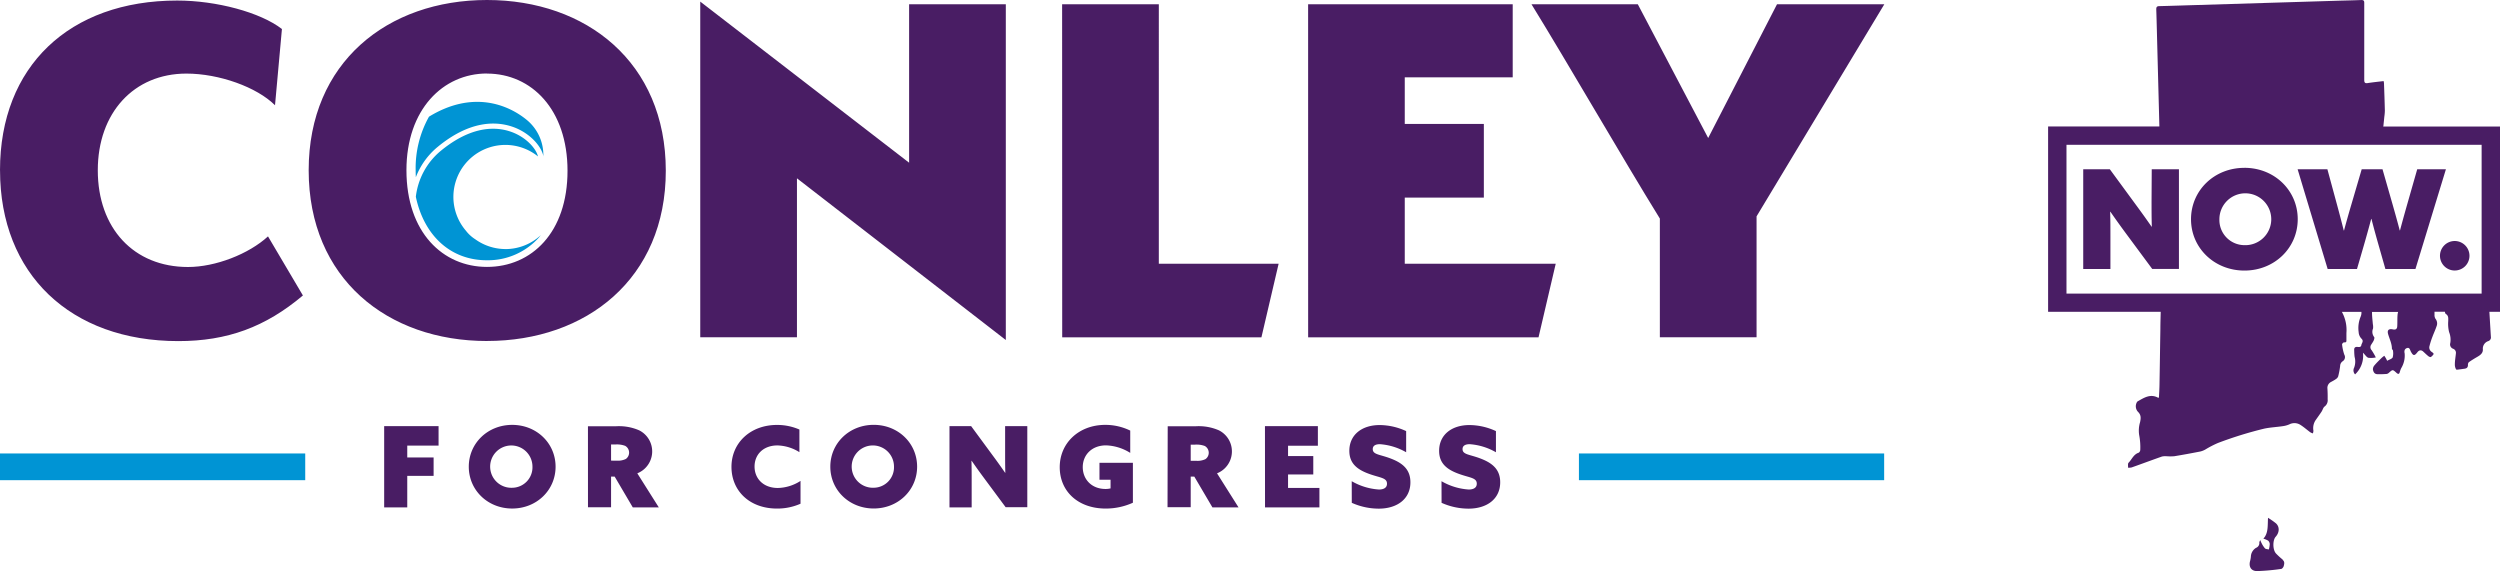 <svg xmlns="http://www.w3.org/2000/svg" viewBox="0 0 827.24 189.01"><g id="dark"><path id="ri-map" d="M755.32 185.26c.74.6.53 1.35.37 2-.09.4-.55 1-.9 1a71.15 71.15 0 01-7.94.71c-2 0-2.84-1.49-2.28-3.42a9.72 9.72 0 00.23-1.27 3.57 3.57 0 011.71-3 1.69 1.69 0 001.09-1.82c0-.16.13-.34.3-.76a10.75 10.75 0 00.46 1.05 7.94 7.94 0 001.1 1.69c.28.28.86.27 1.3.38a9.23 9.23 0 00.29-1.78 1.66 1.66 0 00-.52-1.13 6.5 6.5 0 00-1.59-.67c1.7-1.82 1.38-4.33 1.54-6.9a25.58 25.58 0 012.61 1.82c1.24 1.12 1.24 3-.1 4.48-1 1.14-1 4.33.16 5.54a22.23 22.23 0 002.2 2m71.91-82h-3.53q.24 4.13.49 8.25a1.27 1.27 0 01-.88 1.45 2.62 2.62 0 00-1.77 2.73c.06 1.17-.76 1.84-1.7 2.39s-2 1.18-2.93 1.84a1.2 1.2 0 00-.3.9c0 .87-.44 1.19-1.21 1.28-.5.06-1 .15-1.48.2s-1.13.2-1.24 0a3.15 3.15 0 01-.41-1.66c0-1.19.23-2.38.34-3.56a1.42 1.42 0 00-.92-1.6 1.53 1.53 0 01-.93-1.89 6.72 6.72 0 00-.39-3.61 11.43 11.43 0 01-.29-3.65c0-.92.17-1.74-.81-2.38-.18-.12-.24-.41-.3-.72h-3.43v1a2.33 2.33 0 00.31 1.32 2.47 2.47 0 01.35 2.55c-.38 1.13-.9 2.22-1.32 3.35a27.52 27.52 0 00-1 3.12 1.73 1.73 0 00.81 2c.25.15.62.58.58.64a3.06 3.06 0 01-.94 1c-.17.1-.61-.1-.84-.28-.59-.48-1.12-1-1.7-1.53s-1.3-.57-1.91.24c-1 1.29-1.41 1.2-2.18-.25-.27-.51-.37-1.4-1.23-1.15s-1 1-.81 1.8a8.06 8.06 0 01-1.13 4.86 7.45 7.45 0 00-.48 1.29c-.17.64-.46.78-1 .35l-.15-.14c-1.21-1.09-1.2-1.08-2.42 0a1.47 1.47 0 01-.77.42c-1 .07-2 .11-3.06.08s-1.33-.82-1.49-1.53a2 2 0 01.54-1.43c.72-.86 1.54-1.64 2.34-2.43a9.78 9.78 0 01.89-.71c.19.3.39.59.56.89s.23.47.38.78c.71-.42 1.6-.63 1.84-1.15a5.35 5.35 0 00.06-2.32c0-.17-.33-.32-.32-.48 0-1.78-.83-3.31-1.28-4.95-.35-1.3.3-1.78 1.62-1.49.84.19 1.36-.12 1.41-.94.09-1.28 0-2.56.11-3.84a4.64 4.64 0 01.19-1h-8.64v.24c0 1.25.17 2.51.27 3.76a4.79 4.79 0 01.07 1.49 2.8 2.8 0 00.37 2.82c.17.2 0 .77-.14 1.11-.23.51-.6 1-.87 1.46a1.44 1.44 0 00.15 1.75 21.33 21.33 0 011.41 2.42 7.38 7.38 0 01-2.48.12c-.61-.2-1-.94-1.78-1.68a8.4 8.4 0 01-2.6 7.17 1.89 1.89 0 01-.34-2.16 5.76 5.76 0 00.18-3.62 17.48 17.48 0 01-.13-2.1c-.1-1 .34-1.3 1.22-1.19.56.07 1.05 0 1.14-.63s.94-1.32 0-2.16a3.39 3.39 0 01-.89-2.11 9.77 9.77 0 01.69-5.2 3.53 3.53 0 00.23-1.51h-6.47a12.39 12.39 0 011.5 7v2.08c0 .69.1 1.1-.79 1-.2 0-.68.48-.65.68a16.11 16.11 0 00.74 3.39 1.62 1.62 0 01-.54 2.19 1.94 1.94 0 00-.84 1.58 26.61 26.61 0 01-.65 3.44 1.83 1.83 0 01-.74.87c-.54.39-1.13.69-1.7 1a2.19 2.19 0 00-1.11 2.19c.07 1.16.09 2.32.07 3.49a2.58 2.58 0 01-1 2.4c-.48.33-.64 1.13-1 1.68-.59.89-1.22 1.76-1.83 2.63a4.74 4.74 0 00-.88 3.7 2.47 2.47 0 01-.19.89 4.18 4.18 0 01-.86-.38c-1.07-.79-2.07-1.68-3.19-2.4a3.69 3.69 0 00-3.73-.21 8 8 0 01-2.2.6c-2 .3-4.13.39-6.14.82a129.07 129.07 0 00-15.28 4.74 33.93 33.93 0 00-4.17 2.16 6.53 6.53 0 01-1.66.66c-2.88.56-5.77 1.1-8.66 1.57a17 17 0 01-2.48 0 5 5 0 00-1.57.1c-3.33 1.17-6.65 2.41-10 3.6a4.53 4.53 0 01-1.19.09c0-.56-.14-1.34.16-1.65 1.1-1.11 1.65-2.78 3.35-3.31a1.22 1.22 0 00.52-1 21.49 21.49 0 00-.37-4.86 9.63 9.63 0 01.3-4.23c.28-1.32.39-2.4-.71-3.46a2.7 2.7 0 01-.37-3.1.87.87 0 01.36-.39c2.07-1.16 4.11-2.52 6.63-1.18h.33c.07-1.43.17-2.87.19-4.32.11-6.12.19-12.23.29-18.35 0-1.91.07-3.82.11-5.73h-37.26V41.84h36.82l-.66-25.2c-.12-4.51-.22-9-.37-13.53 0-.77.18-1.06 1-1.08 4.18-.1 8.35-.25 12.53-.37l27.55-.84 18.74-.57c2.67-.08 5.35-.13 8-.24.73 0 1 .16 1 .93v25.54c0 .93.32 1.15 1.2 1 1.71-.26 3.44-.44 5.21-.65a4.83 4.83 0 01.12.65c.11 3 .22 6.06.29 9.1a16.31 16.31 0 01-.17 2q-.13 1.32-.27 2.63a3.63 3.63 0 01-.09.65h38.65zm-143.47-6.02h137.37V47.91H683.79z" fill="#491d64"/><path id="now" d="M711.94 66.61c0 2.78 0 5.61.09 8.39h-.09c-1.64-2.37-3.24-4.6-5.06-7.07L698.13 56h-8.8v33h9V78.46c0-2.78 0-5.61-.09-8.39h.09c1.64 2.37 3.24 4.61 5.06 7.07L712.17 89H721V56h-9zm30.73-11.08c9.94 0 17.64 7.48 17.64 17s-7.7 17-17.64 17S725 82.06 725 72.54s7.7-17 17.64-17m0 25.58a8.58 8.58 0 10-8.25-8.57 8.32 8.32 0 008.25 8.57M799.85 56l-3.28 11.49c-.82 2.87-1.64 5.84-2.42 8.75h-.09c-.73-2.83-1.55-5.74-2.37-8.62L788.36 56h-6.88l-3.43 11.7c-.82 2.78-1.69 5.84-2.42 8.57h-.09c-.68-2.74-1.46-5.7-2.23-8.53L770.12 56h-9.85l9.94 33h9.71l2.28-7.84c.82-2.83 1.64-5.79 2.42-8.71h.09c.73 2.87 1.5 5.65 2.33 8.57l2.28 8h9.94l10.08-33zm12.37 23.75a4.88 4.88 0 104.92 4.88 4.89 4.89 0 00-4.92-4.88" fill="#491d64"/><path id="for-congrress" d="M127.12 141h18v6.45h-10.36v3.93h8.72v6.08h-8.72v10.44h-7.64zm42.36-.41c-8.09 0-14.36 6.08-14.36 13.84s6.27 13.84 14.36 13.84 14.36-6.08 14.36-13.84-6.27-13.84-14.36-13.84m0 20.81a7 7 0 116.71-7 6.77 6.77 0 01-6.71 7m25.08 6.45h7.64V157.7h1.19l6 10.2H218l-7.12-11.28a7.8 7.8 0 00.59-14.24 16.8 16.8 0 00-7.53-1.34h-9.39zm7.64-15.43v-5.34h1.41a7.75 7.75 0 013.26.45 2.58 2.58 0 01.22 4.34 6 6 0 01-3 .56zm62.69 6.71a14.38 14.38 0 01-7.49 2.34c-4.9 0-7.72-3.19-7.72-7.08 0-4.08 3-7 7.57-7a14.36 14.36 0 017.27 2.23v-7.49a18.4 18.4 0 00-7.42-1.52c-8.79 0-15.06 5.93-15.06 13.87s6 13.8 15.06 13.8a18.91 18.91 0 007.79-1.6zm24.22-18.55c-8.09 0-14.36 6.08-14.36 13.84s6.27 13.84 14.36 13.84 14.36-6.08 14.36-13.84-6.27-13.84-14.36-13.84m0 20.81a7 7 0 116.71-7 6.77 6.77 0 01-6.71 7m43.66 6.45h7.16V141h-7.34v8.61c0 2.26 0 4.56.07 6.83h-.07c-1.34-1.93-2.63-3.75-4.12-5.75l-7.13-9.69h-7.16v26.9h7.34v-8.61c0-2.26 0-4.56-.07-6.82h.07c1.33 1.93 2.63 3.75 4.12 5.75zm42.1-14.69h-11.06v5.6h3.67v2.86a7 7 0 01-1.63.19c-4.71 0-7.57-3.26-7.57-7.23s2.93-7.2 7.71-7.2a16 16 0 018 2.49v-7.38a18.77 18.77 0 00-8.27-1.89c-8.72 0-15.06 6-15.06 14s6.08 13.69 15.21 13.69a21.75 21.75 0 009-1.93zm11.46 14.69H394V157.7h1.19l6 10.2h8.64l-7.12-11.28a7.8 7.8 0 00.59-14.24 16.8 16.8 0 00-7.53-1.34h-9.38zm7.67-15.37v-5.34h1.41a7.75 7.75 0 013.26.45 2.58 2.58 0 01.22 4.34 6 6 0 01-3 .56zm24.59 15.43h18v-6.45h-10.38V157h8.35v-6.08h-8.35v-3.42h9.87V141h-17.51zm28.71-1.52a21.89 21.89 0 008.9 1.93c6.23 0 10.5-3.3 10.5-8.72 0-4.53-2.93-6.6-7.12-8.09-3.26-1.15-5.34-1.15-5.34-2.89 0-1.19 1-1.63 2.37-1.63a20.26 20.26 0 018.68 2.67v-7a21.08 21.08 0 00-8.75-2c-6 0-10.05 3.3-10.05 8.53 0 4.34 2.82 6.34 6.9 7.75 3.41 1.19 5.56 1.19 5.56 3.12 0 1.37-1.11 1.93-2.67 1.93a20.57 20.57 0 01-9-2.75zm29.71 0a21.9 21.9 0 008.9 1.93c6.23 0 10.5-3.3 10.5-8.72 0-4.53-2.93-6.6-7.12-8.09-3.26-1.15-5.34-1.15-5.34-2.89 0-1.19 1-1.63 2.37-1.63a20.26 20.26 0 018.68 2.67v-7a21.08 21.08 0 00-8.75-2c-6 0-10.05 3.3-10.05 8.53 0 4.34 2.82 6.34 6.9 7.75 3.41 1.19 5.56 1.19 5.56 3.12 0 1.37-1.11 1.93-2.67 1.93a20.57 20.57 0 01-9-2.75z" fill="#491d64"/><path id="conley" d="M0 56.33C0 22 22.92.18 58.64.18c13 0 27.54 3.91 34.65 9.42L91 34.83c-6-6-18.48-10.48-29.32-10.48-17.41 0-29.32 13-29.32 32 0 19.19 11.9 32 29.85 32 9.06 0 20.08-4.26 26.47-10.13l11.55 19.55c-12.44 10.48-25.05 15.1-41.22 15.1-35.72 0-59-22.21-59-56.51m332.81 56.15V1.42h-32v52.42L231.71.53v111.06h32V59zm18.66-.89h65.92l5.69-24.34h-39.64V1.42h-32zm81.38 0h76.23l5.69-24.34h-49.95V65.39H491V41h-26.17V25.59h35.72V1.42h-67.7zm132.37-65.95L541.95 1.42h-35.18c12.26 19.9 29.85 50.46 42.47 70.9v39.27h32v-40l42.27-70.17H588zm-404.09 67.16c32.87 0 59.17-20.61 59.17-56.33C220.3 20.61 194 0 161.14 0s-59 20.61-59 56.33c0 35.89 26.12 56.51 59 56.51m0-88.49c14.75 0 26.65 11.9 26.65 32.16 0 20.43-11.9 31.81-26.65 31.81-14.57 0-26.65-11.37-26.65-32 0-20.08 12.08-32 26.65-32" fill="#491d64"/><path id="lines" d="M101 158.89H0v-8.84h101zm522.46-8.84h-101v8.84h101z" fill="#0094d4"/><path id="wave" d="M179.75 51.63v-.2c-.74-3.19-4.59-7.61-10.26-9.52-5.35-1.81-14-2.11-24.72 6.74a24.22 24.22 0 00-7.17 10q-.06-1.14-.06-2.29a34.87 34.87 0 014.41-17.75c14.26-8.73 25.93-4.15 32.27 1a15.06 15.06 0 015.57 12.1m-12.49 30.7a17.12 17.12 0 01-10.07-3.26L157 79a12 12 0 01-2.82-2.64 17.2 17.2 0 0123.84-24.6c-.69-2.74-4.1-6.53-9.14-8.23a17.8 17.8 0 00-5.72-.93c-4.63 0-10.52 1.72-17.39 7.38a23.19 23.19 0 00-8.17 15.14c2.71 12.82 11.48 21 23.51 21a22.65 22.65 0 0017.17-7.48c.24-.27.46-.57.69-.85a17.14 17.14 0 01-11.73 4.63" fill="#0094d4"/></g></svg>